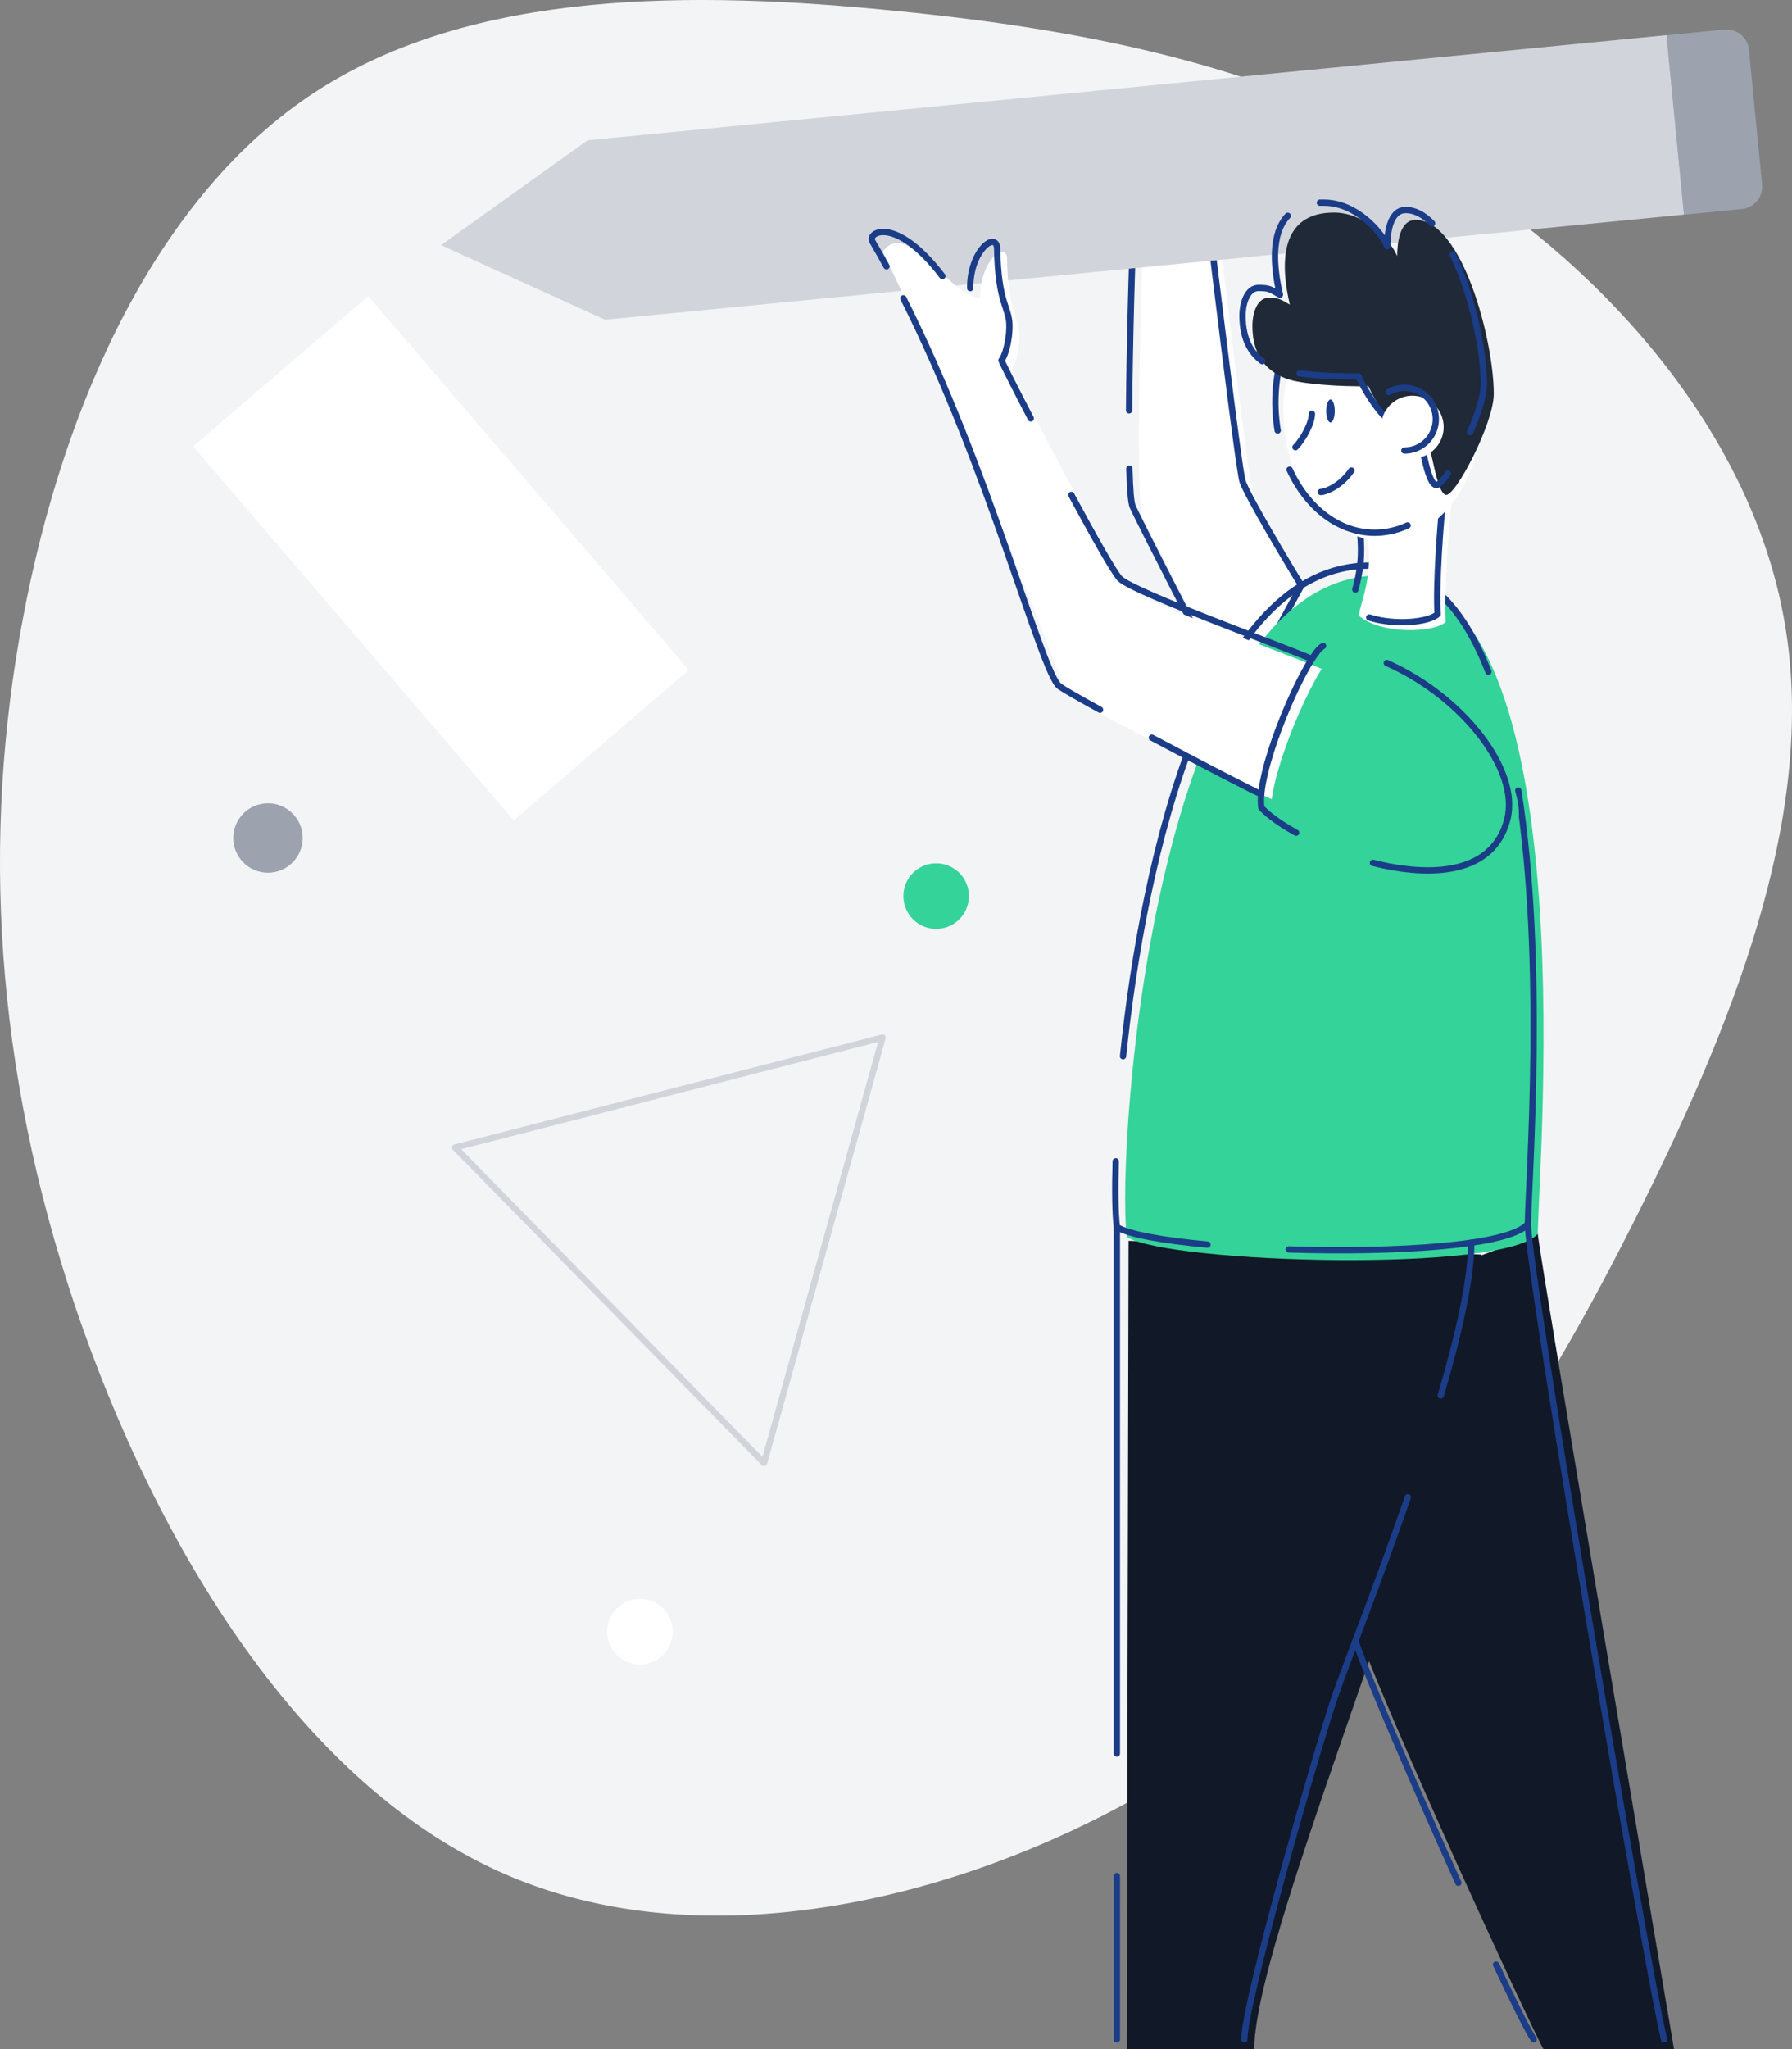 <svg xmlns="http://www.w3.org/2000/svg" viewBox="0 0 905.62 1035.1"><rect x="0" y="0" width="905.62" height="1035.1" fill="#808080" stroke="none"/><defs><style>.cls-1{fill:#f3f4f6;}.cls-2{fill:#111827;}.cls-3{fill:#fff;}.cls-11,.cls-4{fill:none;stroke-linecap:round;stroke-linejoin:round;stroke-width:3.19px;}.cls-4{stroke:#1b3c87;}.cls-5{fill:#9ca3af;}.cls-6{fill:#d1d5db;}.cls-7{fill:#34d399;}.cls-8{fill:#34d399;}.cls-9{fill:#1b3c87;}.cls-10{fill:#1f2937;}.cls-11{stroke:#d1d5db;}</style></defs><title>About - ArRohman | drawkit-grape-pack-illustration-18</title><g id="Layer_2" data-name="Layer 2"><g id="vector"><path class="cls-1" d="M731.93,86.66c82.52,51.43,153.6,134.4,169.83,227,16.45,92.57-21.94,195-72.69,296.68C778.33,712.25,715.25,814,613.08,883.9c-102.17,70.17-243.42,108.8-351.54,65.37C153.66,906.07,78.92,780.59,38,659.91c-40.68-120.69-47.31-236.57-26.51-347C32.06,202.77,79.83,98.32,159.37,46.43S350.23-4.77,452.85,5.52C555.25,15.58,649.42,35.46,731.93,86.66Z"/><path class="cls-2" d="M780.06,1035.1c-6.81-11.89-97.8-209-97.8-224.52,0-5.3,28.85-167.2,41.62-169.08s43.43-14.75,53.26-18.29C778.28,636.32,846,1035.1,846,1035.1Z"/><path class="cls-2" d="M569.42,1035.1c0-25.84.92-408.35.92-408.35s164.33,6.26,178.18,6.93c0,79.63-114.67,339.54-114.67,401.42Z"/><path class="cls-3" d="M662.69,300.7c-4.91-7.73-27.74-46-29.76-52.62s-16-122.92-16-122.92l-39.45,2s-4.29,124.36,0,133.79,35.73,70.31,35.73,70.31l24.3,15.45Z"/><path class="cls-4" d="M570.76,236.71c.26,10.06.78,17.24,1.69,19.24,4.29,9.43,35.73,70.31,35.73,70.31l24.3,15.45,25.21-46c-4.91-7.73-27.74-46-29.76-52.62s-16-122.92-16-122.92l-39.45,2s-1.61,46.74-1.87,85.08"/><path class="cls-5" d="M846.5,15.56h29.41a11.36,11.36,0,0,1,11.36,11.36V95.27a11.36,11.36,0,0,1-11.36,11.36H846.5a0,0,0,0,1,0,0V15.56a0,0,0,0,1,0,0Z" transform="translate(-1.84 84.32) rotate(-5.56)"/><polygon class="cls-6" points="296.94 70.86 222.86 123.82 305.77 161.5 305.77 161.5 851.01 108.39 842.18 17.75 296.94 70.86"/><path class="cls-7" d="M697.25,290.66c104.7,0,80.68,290.32,79.89,332.55-16.36,19.79-186.08,15-207.72,1.58C564,578.61,583.92,290.66,697.25,290.66Z"/><path class="cls-4" d="M767.29,399.28c13.59,86.37,5.31,194.42,4.85,218.93-9.28,11.22-67.86,14.55-120.8,12.88"/><path class="cls-4" d="M567.55,533.5C578,432.72,611.26,285.66,692.25,285.66c28.47,0,47.42,21.47,59.91,53.58"/><path class="cls-4" d="M610.22,628.65c-22.38-2.06-39.79-5.12-45.8-8.86-.78-6.62-1-18.21-.57-33.21"/><path class="cls-4" d="M711.48,756.25c-15.61,45.14-32.07,86.46-36.94,100.87-9.38,27.75-45.69,154.22-45.69,173"/><path class="cls-4" d="M743.52,627.7c0,18.64-6.43,46.77-15.41,77.14"/><path class="cls-4" d="M564.42,947.58v82.52"/><path class="cls-4" d="M564.42,619.79V885.71"/><path class="cls-4" d="M772.14,618.21c0,23.94,60,375.27,68.82,411.89"/><path class="cls-4" d="M737,951C714.76,901.74,690.41,845.24,685,828.9"/><path class="cls-4" d="M775.06,1030.1c-3.1-4.72-10.14-18.91-19-37.78"/><circle class="cls-5" cx="135.42" cy="423.27" r="17.54"/><circle class="cls-8" cx="473.1" cy="452.62" r="16.56"/><circle class="cls-3" cx="323.4" cy="824.15" r="16.56"/><rect class="cls-3" x="164.57" y="157.49" width="116.58" height="248.8" transform="translate(-129.83 213.04) rotate(-40.62)"/><path class="cls-3" d="M733.52,254.68c-1.38,10.2-4,46.76-2.91,59.46-5.69,5.47-32.84,6.57-44-3.28,2.19-10.51,7.23-19.71,4.38-41.6S733.52,254.68,733.52,254.68Z"/><path class="cls-4" d="M684.94,297.81c2.09-7.78,4.07-16.93,2-32.55-2.84-21.9,42.54-14.58,42.54-14.58-1.38,10.2-4,46.76-2.91,59.46-4.42,4.25-21.81,5.86-34.58,1.74"/><ellipse class="cls-3" cx="698.72" cy="207.24" rx="50.19" ry="65.84"/><path class="cls-4" d="M645.7,217.42a85.33,85.33,0,0,1-1.17-14.18c0-36.36,22.47-65.84,50.19-65.84s50.19,29.48,50.19,65.84A80.71,80.71,0,0,1,736.37,240"/><path class="cls-4" d="M711.34,265.39a39.58,39.58,0,0,1-16.62,3.69c-18.24,0-34.22-12.77-43-31.87"/><ellipse class="cls-9" cx="672.39" cy="207.58" rx="2.15" ry="5.8"/><path class="cls-4" d="M663,209c0,4.69-4.22,12.59-8.31,16.88"/><path class="cls-4" d="M667.49,248.5c2.19,0,9.92-2.77,15.45-10.84"/><path class="cls-10" d="M721.59,224.38c2.17,2.94,4.36,24.18,9,25.57s24.32-36,24.32-51c0-27.12-16-87.88-39.52-87.88-8.53,0-9.3,13.18-9.3,18.29-2.79-7-15.66-22-31.93-22-27.59,0-27.15,26-22.32,46.5-4.8-2.64-5-3.41-10.85-3.41-5.26,0-8.06,6.89-8.06,14.1,0,17.36,9.33,23.56,16.6,26.51s28.19,4.34,42,4C693.22,199,705.93,224.69,721.59,224.38Z"/><path class="cls-4" d="M656.76,188.63a222.85,222.85,0,0,0,29.76,1.46c1.7,3.87,14.41,29.6,30.07,29.29,2.17,2.94,4.36,24.18,9,25.57,1.21.37,3.46-1.92,6.11-5.77"/><path class="cls-4" d="M650.79,109c-8.51,9-7.27,25.74-3.95,39.85-4.8-2.64-5-3.41-10.85-3.41-5.26,0-8.06,6.89-8.06,14.1,0,12.3,4.69,19,10,22.91"/><path class="cls-4" d="M723.75,112.82c-4.1-4.23-8.57-6.74-13.36-6.74-8.53,0-9.3,13.17-9.3,18.29-2.79-7-15.66-22-31.93-22-.73,0-1.44,0-2.13,0"/><path class="cls-4" d="M742.91,218.29c4-9.09,7-18.43,7-24.33,0-16.48-5.89-45.36-15.8-65.5"/><circle class="cls-3" cx="713.75" cy="215.69" r="15.83"/><path class="cls-4" d="M701.84,198a15.84,15.84,0,1,1,7.91,29.55"/><path class="cls-3" d="M668,337.89c-11-5-90.13-33.71-97-40.6S512.77,191.68,511.12,187c1.47-1.62,4.16-9.3,4-18s-5.75-11.09-6.18-38.27c-.14-9.31-13.8.51-13.63,19.81-16.2-1.24-36.76-40.77-49.26-23.36,43,86.82,90.41,220.53,94.4,224.52s106.79,55.89,109.09,54.47S672.73,343.57,668,337.89Z"/><path class="cls-7" d="M766.74,418.88c8.09-31.67-40.53-82.63-93.09-87.62-8.66,4.68-34.2,63.07-31.19,81.74C662.26,434.12,753.92,469.09,766.74,418.88Z"/><path class="cls-4" d="M665.21,329.68c-10.54,13.74-30.43,61.73-27.75,78.32,3.68,3.93,9.86,8.34,17.55,12.59"/><path class="cls-4" d="M668.65,326.26a12.73,12.73,0,0,0-3.44,3.42"/><path class="cls-4" d="M693.83,435.83c29.76,7.53,60.84,5.75,67.91-21.95,6.39-25-22.56-62-60.88-79"/><path class="cls-4" d="M448,134.52q-3.42-6.28-7-12.36c-3.3-4.73,11.57-13.82,35.25,17.3"/><path class="cls-4" d="M555.92,358.49c-10.15-5.57-17.9-10-20.48-11.81-8.91-6.32-35.31-109.59-78.91-196"/><path class="cls-4" d="M637.38,401.15c-3-1.15-29.79-15-55.27-28.55"/><path class="cls-4" d="M520.93,211.33c-8.15-15.67-14.26-27.77-14.81-29.33,1.47-1.62,4.16-9.3,4-18s-5.75-11.09-6.18-38.27c-.14-9.31-13.8.51-13.63,19.81"/><path class="cls-4" d="M663,332.89c-11-5-90.13-33.71-97-40.6-2.84-2.84-13.22-21.28-24.56-42.3"/><polygon class="cls-11" points="446.04 524.06 230 579.61 386.12 738.94 446.04 524.06"/></g></g></svg>
